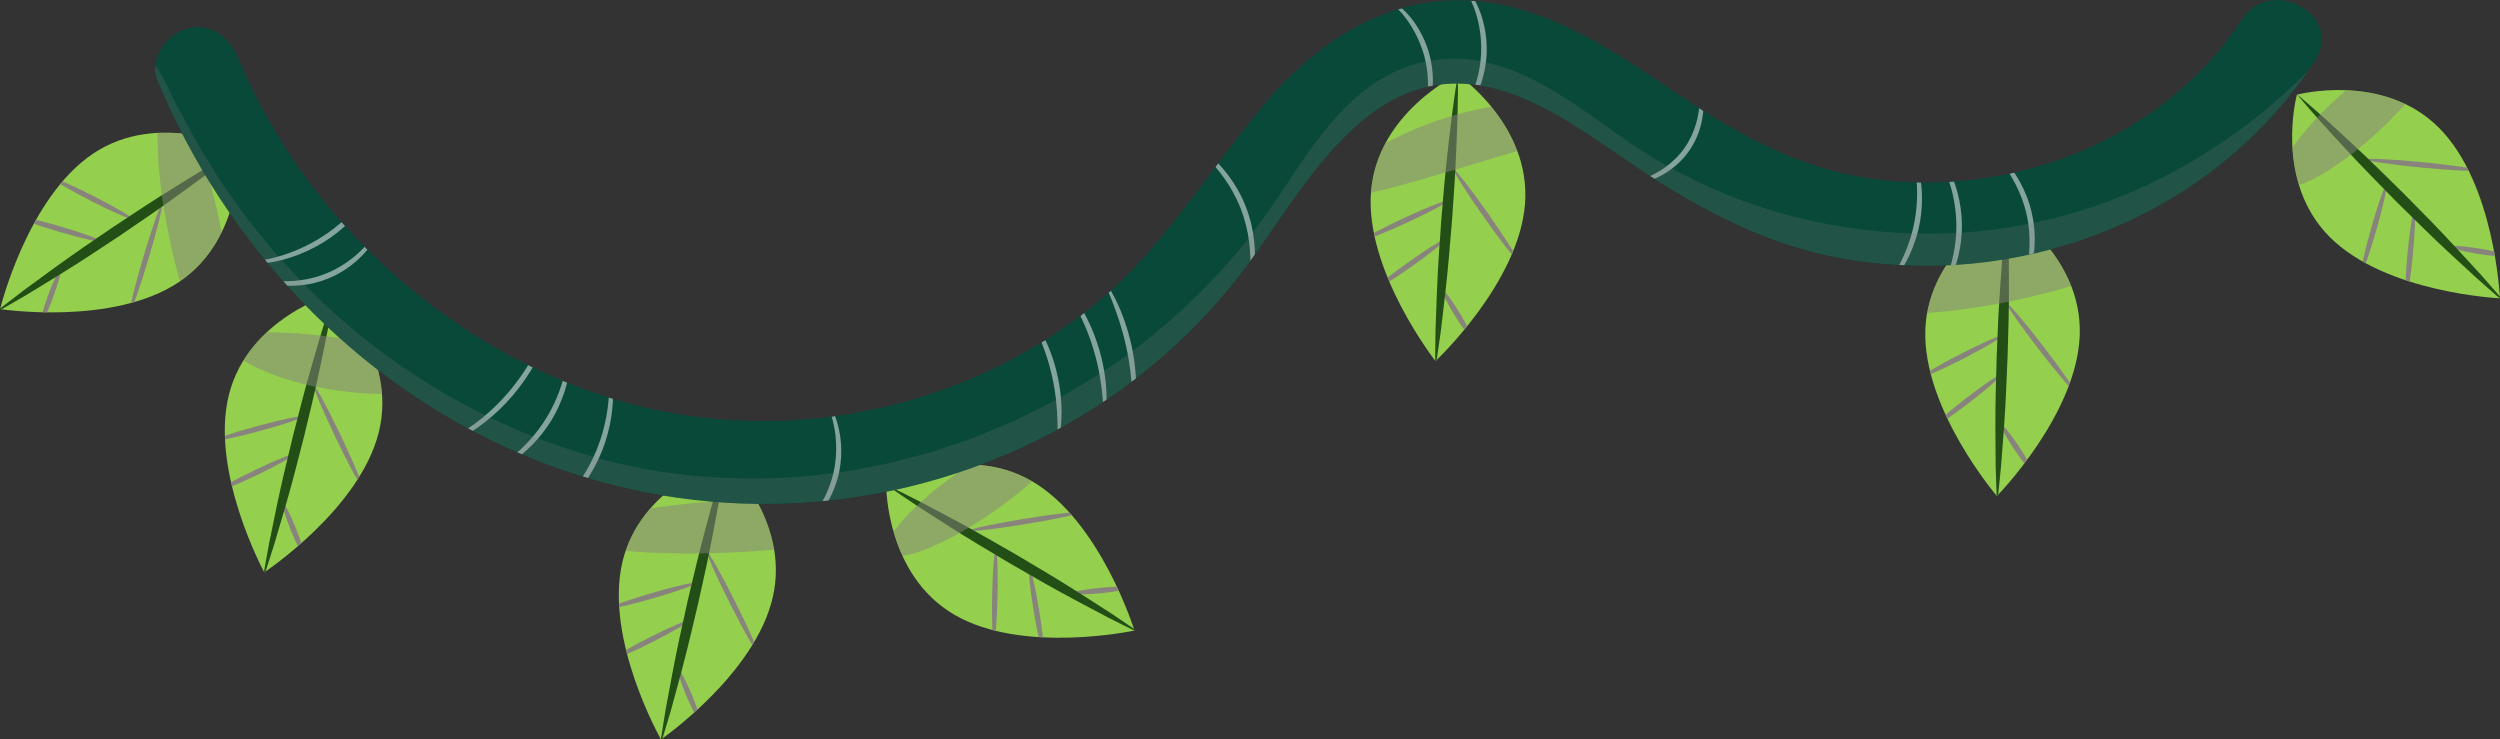 <?xml version="1.0" encoding="UTF-8"?>
<svg xmlns="http://www.w3.org/2000/svg" xmlns:xlink="http://www.w3.org/1999/xlink" viewBox="0 0 265.85 78.63">
  <rect x="0" y="0" width="265.85" height="78.63" fill="#333333" stroke="none"/>
  <defs>
    <style>
      .cls-rama-1 {
        clip-path: url(#clippath-rama-6);
      }

      .cls-rama-2 {
        clip-path: url(#clippath-rama-7);
      }

      .cls-rama-3 {
        clip-path: url(#clippath-rama-4);
      }

      .cls-rama-4 {
        mix-blend-mode: color-dodge;
      }

      .cls-rama-5 {
        fill: #fff;
      }

      .cls-rama-6 {
        fill: #08493a;
      }

      .cls-rama-7, .cls-rama-8, .cls-rama-9 {
        mix-blend-mode: color-burn;
      }

      .cls-rama-8 {
        opacity: .2;
      }

      .cls-rama-10 {
        clip-path: url(#clippath-rama-1);
      }

      .cls-rama-11 {
        mix-blend-mode: overlay;
      }

      .cls-rama-11, .cls-rama-9 {
        opacity: .5;
      }

      .cls-rama-12 {
        isolation: isolate;
      }

      .cls-rama-13 {
        clip-path: url(#clippath-rama-5);
      }

      .cls-rama-14 {
        fill: #234f17;
      }

      .cls-rama-15 {
        clip-path: url(#clippath-rama-3);
      }

      .cls-rama-16 {
        fill: #94cf4d;
      }

      .cls-rama-17 {
        clip-path: url(#clippath-rama-2);
      }

      .cls-rama-18 {
        fill: #88847d;
      }

      .cls-rama-19 {
        clip-path: url(#clippath-rama);
      }
    </style>
    <clipPath id="clippath-rama">
      <path class="cls-rama-16" d="M77.12,48.82s6.95,6.45,5.06,14.68c-1.88,8.23-11.89,15.13-11.89,15.13,0,0-6.01-10.56-4.12-18.79,1.88-8.23,10.95-11.01,10.95-11.01Z"/>
    </clipPath>
    <clipPath id="clippath-rama-1">
      <path class="cls-rama-16" d="M94.24,51.62s8.23-4.7,15.52-.44c7.29,4.26,10.88,15.87,10.88,15.87,0,0-11.88,2.57-19.17-1.69-7.29-4.26-7.23-13.74-7.23-13.74Z"/>
    </clipPath>
    <clipPath id="clippath-rama-2">
      <path class="cls-rama-16" d="M213.41,22.19s8.05,5.01,7.75,13.45c-.29,8.44-8.81,17.11-8.81,17.11,0,0-7.9-9.23-7.61-17.67.29-8.44,8.66-12.89,8.66-12.89Z"/>
    </clipPath>
    <clipPath id="clippath-rama-3">
      <path class="cls-rama-16" d="M25.39,15.83s.65,9.46-6.36,14.16c-7.01,4.71-19.02,2.88-19.02,2.88,0,0,2.86-11.81,9.87-16.52,7.01-4.71,15.52-.53,15.52-.53Z"/>
    </clipPath>
    <clipPath id="clippath-rama-4">
      <path class="cls-rama-16" d="M244.25,10.07s9.16-2.45,15.12,3.53c5.96,5.98,6.47,18.12,6.47,18.12,0,0-12.14-.54-18.1-6.52-5.96-5.98-3.49-15.13-3.49-15.13Z"/>
    </clipPath>
    <clipPath id="clippath-rama-5">
      <path class="cls-rama-16" d="M35.5,31.2s6.82,6.58,4.78,14.77c-2.04,8.19-12.18,14.89-12.18,14.89,0,0-5.8-10.68-3.76-18.87,2.04-8.19,11.16-10.8,11.16-10.8Z"/>
    </clipPath>
    <clipPath id="clippath-rama-6">
      <path class="cls-rama-16" d="M154.99,7.91s7.83,5.35,7.18,13.77c-.65,8.42-9.52,16.72-9.52,16.72,0,0-7.5-9.56-6.86-17.98.65-8.42,9.2-12.51,9.2-12.51Z"/>
    </clipPath>
    <clipPath id="clippath-rama-7">
      <path class="cls-rama-6" d="M16.72,8.52c7.24,17.4,20.87,32.05,38.28,39.59,17.71,7.67,37.67,7.3,55.05-1.17,8.5-4.15,16.07-10.28,21.85-17.76,5.44-7.04,11.24-18.77,21.05-20.16,7.83-1.11,15.18,4.82,21.26,8.88,7.11,4.74,14.47,8.56,23.03,9.82,18.88,2.79,38.42-5.1,48.93-21.25,3.14-4.82-4.65-9.19-7.78-4.38-8.13,12.49-23.52,18.62-38.1,17.08-7.71-.81-14.3-4.15-20.67-8.37-6.56-4.34-13.28-9.34-21.26-10.52-9.86-1.46-18.05,3.75-24.16,11.09-6,7.21-10.64,15.26-18.04,21.22-13.48,10.86-32.14,14.82-48.86,10.42-18.53-4.88-34.59-19.12-41.95-36.8-.93-2.22-2.91-3.85-5.46-3.17-2.08.56-4.1,3.22-3.17,5.46h0Z"/>
    </clipPath>
  </defs>
  <g class="cls-rama-12">
    <g id="Capa_2" data-name="Capa 2">
      <g id="Capa_1-2" data-name="Capa 1">
        <g>
          <g>
            <path class="cls-rama-16" d="M77.12,48.82s6.95,6.45,5.06,14.68c-1.88,8.23-11.89,15.13-11.89,15.13,0,0-6.01-10.56-4.12-18.79,1.88-8.23,10.95-11.01,10.95-11.01Z"/>
            <g class="cls-rama-19">
              <g class="cls-rama-7">
                <path class="cls-rama-18" d="M65.2,70.06c.07.14,1.92-.64,4.13-1.76,2.21-1.12,3.94-2.14,3.87-2.28s-1.92.64-4.13,1.76c-2.21,1.11-3.94,2.14-3.86,2.28Z"/>
                <path class="cls-rama-18" d="M75.21,58.73c-.14.07.93,2.5,2.4,5.42,1.47,2.92,2.78,5.23,2.92,5.16.14-.07-.93-2.5-2.4-5.42-1.47-2.92-2.78-5.23-2.92-5.16Z"/>
                <path class="cls-rama-18" d="M64.84,64.67c.04.15,2.14-.32,4.67-1.06,2.53-.74,4.55-1.46,4.51-1.62-.05-.15-2.14.32-4.67,1.06-2.53.74-4.55,1.46-4.51,1.62Z"/>
                <path class="cls-rama-18" d="M74.46,76.72c.15-.06-.26-1.35-.9-2.88-.65-1.53-1.29-2.71-1.44-2.65s.26,1.35.9,2.88c.65,1.53,1.29,2.71,1.44,2.65Z"/>
              </g>
              <path class="cls-rama-14" d="M77.18,48.76c-.35,2.6-.83,5.18-1.32,7.75-.48,2.57-1.05,5.13-1.62,7.68-.6,2.55-1.2,5.09-1.88,7.62l-1.03,3.79c-.39,1.25-.73,2.52-1.15,3.76.16-1.3.4-2.59.6-3.89l.72-3.86c.48-2.57,1.05-5.13,1.62-7.68.6-2.55,1.2-5.09,1.88-7.62.67-2.53,1.37-5.05,2.18-7.55Z"/>
              <g class="cls-rama-9">
                <ellipse class="cls-rama-18" cx="78.71" cy="55.92" rx="17.7" ry="2.79" transform="translate(-2.88 4.29) rotate(-3.07)"/>
              </g>
            </g>
          </g>
          <g>
            <path class="cls-rama-16" d="M94.24,51.62s8.23-4.7,15.52-.44c7.29,4.26,10.88,15.87,10.88,15.87,0,0-11.88,2.57-19.17-1.69-7.29-4.26-7.23-13.74-7.23-13.74Z"/>
            <g class="cls-rama-10">
              <g class="cls-rama-7">
                <path class="cls-rama-18" d="M110.94,69.35c.16-.03-.04-2.03-.44-4.46-.4-2.44-.86-4.4-1.02-4.37-.16.03.04,2.03.44,4.46.4,2.44.86,4.4,1.02,4.37Z"/>
                <path class="cls-rama-18" d="M103.12,56.41c.03.16,2.66-.14,5.89-.67,3.23-.53,5.82-1.08,5.8-1.24s-2.66.14-5.89.67c-3.23.53-5.82,1.08-5.8,1.24Z"/>
                <path class="cls-rama-18" d="M105.69,68.08c.16,0,.33-2.13.39-4.77.05-2.64-.03-4.78-.19-4.79s-.33,2.13-.39,4.77c-.05,2.64.03,4.78.19,4.79Z"/>
                <path class="cls-rama-18" d="M120.06,62.5c-.02-.16-1.37-.16-3.02,0-1.65.16-2.98.42-2.96.58.02.16,1.37.16,3.02,0,1.65-.16,2.98-.42,2.96-.58Z"/>
              </g>
              <path class="cls-rama-14" d="M94.2,51.55c2.38,1.11,4.69,2.34,7,3.58,2.31,1.23,4.58,2.54,6.84,3.84,2.25,1.33,4.5,2.66,6.71,4.07l3.31,2.12c1.08.74,2.18,1.45,3.25,2.22-1.2-.55-2.35-1.16-3.53-1.74l-3.47-1.84c-2.31-1.23-4.58-2.54-6.84-3.85-2.25-1.33-4.5-2.67-6.71-4.08-2.21-1.4-4.41-2.82-6.55-4.34Z"/>
              <g class="cls-rama-9">
                <path class="cls-rama-18" d="M113.4,45.68c.87,1.27-2.66,5.22-7.9,8.83-5.24,3.61-10.19,5.5-11.06,4.24-.87-1.27,2.66-5.22,7.9-8.83,5.24-3.61,10.19-5.5,11.06-4.24Z"/>
              </g>
            </g>
          </g>
          <g>
            <g>
              <path class="cls-rama-16" d="M213.41,22.19s8.05,5.01,7.75,13.45c-.29,8.44-8.81,17.11-8.81,17.11,0,0-7.9-9.23-7.61-17.67.29-8.44,8.66-12.89,8.66-12.89Z"/>
              <g class="cls-rama-17">
                <g class="cls-rama-7">
                  <path class="cls-rama-18" d="M205.73,45.3c.1.13,1.76-1,3.72-2.51,1.96-1.51,3.46-2.84,3.36-2.97-.1-.13-1.76,1-3.72,2.51-1.96,1.51-3.46,2.84-3.36,2.97Z"/>
                  <path class="cls-rama-18" d="M213.42,32.28c-.13.1,1.39,2.28,3.38,4.87,2,2.59,3.72,4.61,3.84,4.51.13-.1-1.39-2.28-3.38-4.87-2-2.59-3.72-4.61-3.84-4.51Z"/>
                  <path class="cls-rama-18" d="M204.36,40.08c.07.14,2.04-.72,4.39-1.92,2.35-1.21,4.19-2.3,4.12-2.44s-2.04.72-4.39,1.92c-2.35,1.21-4.19,2.3-4.12,2.44Z"/>
                  <path class="cls-rama-18" d="M216.09,50.08c.13-.09-.51-1.28-1.43-2.66-.93-1.38-1.78-2.42-1.92-2.33-.13.09.51,1.28,1.43,2.66.93,1.38,1.78,2.42,1.92,2.33Z"/>
                </g>
                <path class="cls-rama-14" d="M213.46,22.12c.15,2.62.17,5.24.17,7.86.02,2.62-.06,5.23-.14,7.85-.1,2.61-.21,5.23-.4,7.84l-.3,3.92c-.14,1.3-.24,2.61-.42,3.91-.09-1.31-.1-2.62-.15-3.93l-.03-3.93c-.01-2.62.06-5.23.14-7.85.1-2.61.21-5.23.41-7.84.18-2.61.38-5.22.71-7.83Z"/>
                <g class="cls-rama-9">
                  <path class="cls-rama-18" d="M228.06,26.25c.31,1.51-6.02,4.09-14.15,5.76-8.12,1.67-14.96,1.81-15.27.3-.31-1.51,6.02-4.09,14.15-5.76,8.12-1.67,14.96-1.81,15.27-.3Z"/>
                </g>
              </g>
            </g>
            <g>
              <path class="cls-rama-16" d="M25.39,15.83s.65,9.46-6.36,14.16c-7.01,4.71-19.02,2.88-19.02,2.88,0,0,2.86-11.81,9.87-16.52,7.01-4.71,15.52-.53,15.52-.53Z"/>
              <g class="cls-rama-15">
                <g class="cls-rama-7">
                  <path class="cls-rama-18" d="M2.15,23.13c-.05.15,1.84.85,4.21,1.54,2.37.7,4.33,1.14,4.38.99.05-.15-1.84-.85-4.21-1.55-2.37-.7-4.33-1.14-4.38-.99Z"/>
                  <path class="cls-rama-18" d="M17.21,21.74c-.15-.05-1.03,2.46-1.97,5.59-.93,3.14-1.56,5.71-1.41,5.76.15.05,1.03-2.46,1.97-5.59.93-3.13,1.56-5.71,1.41-5.76Z"/>
                  <path class="cls-rama-18" d="M5.59,18.96c-.07.14,1.78,1.23,4.13,2.43,2.35,1.2,4.32,2.05,4.39,1.91.07-.14-1.78-1.23-4.13-2.43-2.35-1.2-4.32-2.05-4.39-1.91Z"/>
                  <path class="cls-rama-18" d="M4.34,34.33c.15.06.74-1.16,1.31-2.72.57-1.56.92-2.86.77-2.92s-.74,1.16-1.31,2.72c-.57,1.56-.92,2.86-.77,2.92Z"/>
                </g>
                <path class="cls-rama-14" d="M25.47,15.82c-2.04,1.66-4.15,3.21-6.27,4.74-2.11,1.55-4.28,3.02-6.44,4.49-2.18,1.45-4.36,2.89-6.59,4.26l-3.35,2.05c-1.14.65-2.26,1.33-3.42,1.95,1.01-.84,2.07-1.61,3.1-2.42l3.17-2.32c2.11-1.54,4.28-3.02,6.44-4.48,2.18-1.45,4.36-2.89,6.59-4.26,2.22-1.38,4.46-2.75,6.76-4.01Z"/>
                <g class="cls-rama-9">
                  <path class="cls-rama-18" d="M23.46,38.13c-1.51.31-3.98-5.58-5.52-13.16-1.54-7.57-1.57-13.96-.06-14.27,1.51-.31,3.98,5.58,5.52,13.16,1.54,7.57,1.57,13.96.06,14.27Z"/>
                </g>
              </g>
            </g>
            <g>
              <path class="cls-rama-16" d="M244.25,10.07s9.16-2.45,15.12,3.53c5.96,5.98,6.47,18.12,6.47,18.12,0,0-12.14-.54-18.1-6.52-5.96-5.98-3.49-15.13-3.49-15.13Z"/>
              <g class="cls-rama-3">
                <g class="cls-rama-7">
                  <path class="cls-rama-18" d="M255.88,31.48c.16.02.48-1.97.71-4.43.23-2.46.29-4.47.13-4.49-.16-.02-.48,1.97-.71,4.43-.23,2.46-.29,4.47-.13,4.48Z"/>
                  <path class="cls-rama-18" d="M251.62,16.96c-.02.16,2.61.54,5.87.86,3.26.31,5.91.44,5.92.28.02-.16-2.61-.54-5.87-.86-3.26-.31-5.91-.44-5.92-.28Z"/>
                  <path class="cls-rama-18" d="M251.13,28.91c.15.04.87-1.98,1.59-4.52.72-2.54,1.19-4.63,1.03-4.68s-.87,1.98-1.59,4.52c-.72,2.54-1.19,4.63-1.03,4.68Z"/>
                  <path class="cls-rama-18" d="M266.45,27.18c.03-.16-1.28-.5-2.92-.77-1.64-.27-2.99-.35-3.01-.19-.03.16,1.28.5,2.92.77,1.64.27,2.99.35,3.01.19Z"/>
                </g>
                <path class="cls-rama-14" d="M244.23,10c2.02,1.68,3.94,3.46,5.86,5.24,1.92,1.78,3.78,3.62,5.64,5.46,1.84,1.86,3.68,3.72,5.45,5.65l2.66,2.89c.86.99,1.74,1.96,2.57,2.98-1.02-.83-1.98-1.72-2.97-2.58l-2.89-2.66c-1.92-1.78-3.78-3.62-5.64-5.46-1.84-1.86-3.67-3.73-5.45-5.65-1.78-1.92-3.55-3.85-5.23-5.87Z"/>
                <g class="cls-rama-9">
                  <path class="cls-rama-18" d="M258.72,5.02c1.03,1.14-1.77,5.34-6.25,9.37-4.48,4.03-8.95,6.37-9.98,5.23s1.77-5.34,6.25-9.37c4.48-4.03,8.95-6.37,9.98-5.23Z"/>
                </g>
              </g>
            </g>
            <g>
              <path class="cls-rama-16" d="M35.5,31.2s6.82,6.58,4.78,14.77c-2.04,8.19-12.18,14.89-12.18,14.89,0,0-5.8-10.68-3.76-18.87,2.04-8.19,11.16-10.8,11.16-10.8Z"/>
              <g class="cls-rama-13">
                <g class="cls-rama-7">
                  <path class="cls-rama-18" d="M23.16,52.2c.07.14,1.93-.61,4.16-1.68,2.23-1.07,3.98-2.06,3.91-2.2-.07-.14-1.93.61-4.16,1.68-2.23,1.07-3.98,2.06-3.91,2.2Z"/>
                  <path class="cls-rama-18" d="M33.4,41.06c-.15.07.88,2.52,2.29,5.47,1.41,2.95,2.67,5.29,2.82,5.22.15-.07-.88-2.52-2.29-5.47-1.41-2.95-2.67-5.29-2.82-5.22Z"/>
                  <path class="cls-rama-18" d="M22.91,46.81c.04.16,2.14-.28,4.69-.97,2.55-.69,4.58-1.37,4.54-1.53-.04-.16-2.14.28-4.69.97-2.55.69-4.58,1.37-4.54,1.53Z"/>
                  <path class="cls-rama-18" d="M32.3,59.04c.15-.06-.23-1.36-.85-2.9-.62-1.54-1.24-2.74-1.39-2.68s.23,1.36.85,2.9c.62,1.54,1.24,2.74,1.39,2.68Z"/>
                </g>
                <path class="cls-rama-14" d="M35.55,31.14c-.4,2.6-.93,5.16-1.47,7.72-.53,2.56-1.15,5.11-1.77,7.65-.65,2.54-1.29,5.07-2.03,7.58l-1.11,3.77c-.41,1.25-.78,2.5-1.22,3.74.19-1.3.45-2.58.68-3.88l.79-3.85c.53-2.56,1.15-5.11,1.77-7.65.65-2.53,1.29-5.07,2.03-7.58.72-2.52,1.46-5.03,2.33-7.51Z"/>
                <g class="cls-rama-9">
                  <path class="cls-rama-18" d="M48.17,39.87c-.03,1.52-5.59,2.63-12.32,1.66-6.74-.96-11.76-3.58-11.36-5.05.4-1.5,5.78-1.37,12.15-.47,6.37.92,11.57,2.31,11.53,3.86Z"/>
                </g>
              </g>
            </g>
            <g>
              <path class="cls-rama-16" d="M154.99,7.91s7.83,5.35,7.18,13.77c-.65,8.42-9.52,16.72-9.52,16.72,0,0-7.5-9.56-6.86-17.98.65-8.42,9.2-12.51,9.2-12.51Z"/>
              <g class="cls-rama-1">
                <g class="cls-rama-7">
                  <path class="cls-rama-18" d="M146.33,30.67c.09.13,1.8-.92,3.82-2.35,2.02-1.43,3.58-2.69,3.49-2.83s-1.8.92-3.82,2.35c-2.02,1.43-3.58,2.69-3.49,2.83Z"/>
                  <path class="cls-rama-18" d="M154.56,17.99c-.13.09,1.29,2.33,3.17,5.01,1.88,2.67,3.52,4.77,3.65,4.67.13-.09-1.29-2.33-3.17-5.01-1.88-2.67-3.52-4.76-3.65-4.67Z"/>
                  <path class="cls-rama-18" d="M145.19,25.4c.07.15,2.07-.63,4.46-1.74,2.4-1.11,4.29-2.12,4.22-2.27-.07-.15-2.07.63-4.46,1.74-2.4,1.11-4.29,2.12-4.22,2.27Z"/>
                  <path class="cls-rama-18" d="M156.48,35.89c.14-.08-.45-1.3-1.32-2.71-.87-1.41-1.68-2.49-1.82-2.41s.45,1.3,1.32,2.71c.87,1.41,1.68,2.49,1.82,2.41Z"/>
                </g>
                <path class="cls-rama-14" d="M155.03,7.84c.04,2.63-.05,5.24-.16,7.86-.1,2.62-.28,5.23-.47,7.84-.21,2.61-.43,5.21-.73,7.82l-.46,3.9c-.2,1.3-.35,2.6-.58,3.89-.03-1.31.01-2.62.02-3.93l.14-3.92c.1-2.62.28-5.23.47-7.84.21-2.61.43-5.21.74-7.81.29-2.6.6-5.2,1.04-7.79Z"/>
                <g class="cls-rama-9">
                  <path class="cls-rama-18" d="M169.06,12.29c.11,1.57-5.93,3.23-13.14,5.4-7.23,2.12-13.2,4.03-13.96,2.65-.35-.67.74-2.06,2.94-3.61,2.2-1.55,5.53-3.22,9.43-4.38,3.91-1.16,7.61-1.58,10.3-1.48,2.69.1,4.36.67,4.43,1.42Z"/>
                </g>
              </g>
            </g>
            <g>
              <path class="cls-rama-6" d="M16.72,8.52c7.24,17.4,20.87,32.05,38.28,39.59,17.71,7.67,37.67,7.3,55.05-1.17,8.5-4.15,16.07-10.28,21.85-17.76,5.44-7.04,11.24-18.77,21.05-20.16,7.83-1.11,15.18,4.82,21.26,8.88,7.11,4.74,14.47,8.56,23.03,9.82,18.88,2.79,38.42-5.1,48.93-21.25,3.14-4.82-4.65-9.19-7.78-4.38-8.13,12.49-23.52,18.62-38.1,17.08-7.71-.81-14.3-4.15-20.67-8.37-6.56-4.34-13.28-9.34-21.26-10.52-9.86-1.46-18.05,3.75-24.16,11.09-6,7.21-10.64,15.26-18.04,21.22-13.48,10.86-32.14,14.82-48.86,10.42-18.53-4.88-34.59-19.12-41.95-36.8-.93-2.22-2.91-3.85-5.46-3.17-2.08.56-4.1,3.22-3.17,5.46h0Z"/>
              <g class="cls-rama-2">
                <g class="cls-rama-4">
                  <g class="cls-rama-11">
                    <path class="cls-rama-5" d="M40.22,24.55c-.08-.05-.5.67-1.39,1.64-.88.96-2.3,2.15-4.14,2.89-1.84.75-3.68.88-4.99.81-1.31-.07-2.11-.3-2.14-.21-.02.06.75.43,2.1.62,1.34.19,3.29.12,5.24-.68,1.95-.79,3.41-2.1,4.24-3.16.84-1.07,1.14-1.88,1.08-1.9Z"/>
                  </g>
                  <g class="cls-rama-11">
                    <path class="cls-rama-5" d="M40.75,17.92c-.1-.04-.5.93-1.44,2.32-.93,1.39-2.46,3.16-4.56,4.61-2.1,1.45-4.3,2.26-5.93,2.63-1.63.38-2.69.42-2.68.52,0,.06,1.07.17,2.76-.12,1.69-.28,4-1.06,6.18-2.56,2.17-1.51,3.72-3.38,4.58-4.87.87-1.49,1.14-2.53,1.09-2.54Z"/>
                  </g>
                  <g class="cls-rama-11">
                    <path class="cls-rama-5" d="M58.96,32.67c-.1-.02-.36,1.12-1.09,2.84-.71,1.72-1.94,4.02-3.78,6.18-.92,1.08-1.9,2.02-2.86,2.79-.95.79-1.87,1.39-2.72,1.72-.85.35-1.6.39-2.1.33-.51-.06-.78-.18-.8-.14-.01.02.23.22.76.36.53.14,1.36.15,2.28-.17.93-.3,1.93-.9,2.92-1.69,1-.78,2.02-1.73,2.96-2.84,1.9-2.22,3.1-4.62,3.73-6.41.32-.9.51-1.65.61-2.17.1-.52.13-.81.09-.82Z"/>
                  </g>
                  <g class="cls-rama-11">
                    <path class="cls-rama-5" d="M60.57,36.77c-.1,0-.11.91-.39,2.34-.27,1.42-.88,3.35-2.02,5.24-1.15,1.89-2.57,3.33-3.71,4.23-1.13.91-1.94,1.34-1.89,1.43.02.06.9-.25,2.14-1.1,1.23-.84,2.77-2.29,3.96-4.25,1.18-1.97,1.76-4,1.93-5.48.18-1.49.04-2.41-.02-2.4Z"/>
                  </g>
                  <g class="cls-rama-11">
                    <path class="cls-rama-5" d="M64.69,38.56c-.1.02.09,1.07.08,2.76-.01,1.69-.33,4.04-1.29,6.44-.97,2.4-2.36,4.31-3.53,5.54-1.16,1.24-2.03,1.86-1.97,1.94.03.05.99-.46,2.26-1.65,1.27-1.18,2.77-3.13,3.77-5.61.99-2.48,1.26-4.93,1.16-6.66-.09-1.74-.43-2.77-.49-2.76Z"/>
                  </g>
                  <g class="cls-rama-11">
                    <path class="cls-rama-5" d="M87.93,42.61c-.09.04.31.83.64,2.18.34,1.34.54,3.29.09,5.36-.45,2.06-1.44,3.76-2.31,4.84-.86,1.09-1.55,1.65-1.49,1.72.04.05.82-.39,1.8-1.46.98-1.05,2.09-2.8,2.56-4.98.47-2.18.18-4.23-.27-5.59-.45-1.38-.98-2.11-1.04-2.07Z"/>
                  </g>
                  <g class="cls-rama-11">
                    <path class="cls-rama-5" d="M109.74,33.89c-.16.09,1.4,2.67,2.16,6.25.8,3.57.46,6.57.64,6.58.13.04.75-3.02-.07-6.71-.79-3.7-2.62-6.22-2.72-6.13Z"/>
                  </g>
                  <g class="cls-rama-11">
                    <path class="cls-rama-5" d="M117.58,30.16c-.16.08,1.35,2.88,2.17,6.67.85,3.78.64,6.96.82,6.96.07,0,.22-.78.25-2.07.03-1.29-.08-3.08-.5-5.01-.43-1.93-1.07-3.61-1.64-4.76-.57-1.16-1.03-1.81-1.09-1.78Z"/>
                  </g>
                  <g class="cls-rama-11">
                    <path class="cls-rama-5" d="M113.42,30.68c-.16.1,1.79,2.77,2.9,6.61,1.15,3.83.96,7.13,1.15,7.13.07,0,.21-.81.2-2.15,0-1.33-.21-3.19-.79-5.15-.58-1.96-1.41-3.63-2.13-4.75-.72-1.13-1.28-1.74-1.33-1.7Z"/>
                  </g>
                  <g class="cls-rama-11">
                    <path class="cls-rama-5" d="M126.17,14.89c-.05.08.87.65,2.1,1.83,1.23,1.17,2.73,3.05,3.67,5.47.94,2.42,1.11,4.81,1,6.51-.1,1.71-.4,2.74-.3,2.77.06.02.5-.98.71-2.73.22-1.73.12-4.24-.87-6.76-.98-2.52-2.6-4.43-3.94-5.56-1.34-1.14-2.35-1.58-2.37-1.53Z"/>
                  </g>
                  <g class="cls-rama-11">
                    <path class="cls-rama-5" d="M147.84.04c-.06.08.57.57,1.37,1.54.8.96,1.71,2.47,2.23,4.31.5,1.85.49,3.6.29,4.84-.19,1.24-.48,1.99-.39,2.02.05.03.48-.67.79-1.95.31-1.27.39-3.13-.14-5.07-.54-1.94-1.56-3.5-2.48-4.43-.92-.94-1.64-1.32-1.67-1.27Z"/>
                  </g>
                  <g class="cls-rama-11">
                    <path class="cls-rama-5" d="M155.82-1.32c-.08.06.39.76.87,2,.49,1.24.91,3.05.81,5.08-.11,2.03-.71,3.79-1.31,4.98-.6,1.19-1.14,1.84-1.07,1.9.04.04.7-.52,1.43-1.7.73-1.17,1.42-3.02,1.54-5.15.1-2.13-.41-4.03-1.01-5.27-.6-1.25-1.2-1.88-1.25-1.84Z"/>
                  </g>
                  <g class="cls-rama-11">
                    <path class="cls-rama-5" d="M180.63,8.58c-.1.02.13.86.1,2.22-.03,1.34-.42,3.24-1.59,4.92-1.18,1.68-2.83,2.69-4.09,3.18-1.26.5-2.13.56-2.12.66,0,.06.89.14,2.25-.27,1.35-.4,3.16-1.42,4.43-3.23,1.27-1.81,1.61-3.86,1.53-5.26-.07-1.42-.45-2.24-.51-2.21Z"/>
                  </g>
                  <g class="cls-rama-11">
                    <path class="cls-rama-5" d="M203.51,16.72c-.09.03.13.85.27,2.19.15,1.34.14,3.22-.31,5.23-.46,2.01-1.26,3.7-1.97,4.85-.71,1.15-1.26,1.8-1.19,1.86.04.05.71-.51,1.53-1.64.82-1.12,1.72-2.87,2.2-4.95.47-2.09.4-4.05.15-5.41-.25-1.37-.62-2.16-.68-2.14Z"/>
                  </g>
                  <g class="cls-rama-11">
                    <path class="cls-rama-5" d="M205.71,15.85c-.08.06.48.84,1.09,2.23.62,1.39,1.2,3.43,1.24,5.75.03,2.32-.5,4.38-1.08,5.78-.57,1.41-1.12,2.2-1.03,2.26.04.04.71-.68,1.41-2.09.7-1.4,1.32-3.54,1.29-5.95-.04-2.41-.72-4.53-1.45-5.92-.73-1.39-1.42-2.09-1.46-2.05Z"/>
                  </g>
                  <g class="cls-rama-11">
                    <path class="cls-rama-5" d="M210.93,15.18c-.06.08.77.71,1.81,1.98,1.04,1.26,2.24,3.25,2.78,5.69.54,2.44.28,4.75-.13,6.33-.41,1.59-.9,2.51-.81,2.56.05.03.68-.83,1.2-2.44.53-1.6.87-4.01.3-6.57-.56-2.56-1.88-4.6-3.03-5.83-1.16-1.25-2.08-1.77-2.12-1.71Z"/>
                  </g>
                </g>
                <g class="cls-rama-8">
                  <path class="cls-rama-18" d="M256.13-6.07c.26.1-.8,4.22-5.05,10.53-2.13,3.13-5.08,6.77-9.12,10.38-4.06,3.58-9.19,7.17-15.5,9.92-6.3,2.72-13.78,4.61-21.92,4.71-8.11.13-16.86-1.38-25.28-5.05-1.05-.45-2.08-.98-3.13-1.48-1.03-.54-2.05-1.12-3.08-1.68-.99-.63-2.02-1.25-3-1.89-.95-.65-1.9-1.31-2.86-1.97-1.88-1.31-3.73-2.56-5.62-3.59-1.89-1.05-3.82-1.77-5.71-2.04-1.88-.2-3.74.06-5.43.94-.85.42-1.68.99-2.46,1.68-.79.67-1.54,1.46-2.27,2.32-1.45,1.71-2.78,3.7-4.15,5.78-1.32,2.09-2.92,4.25-4.48,6.37-3.3,4.13-7.02,7.83-11,11.07-3.98,3.25-8.32,5.9-12.71,8.18-1.12.54-2.23,1.08-3.33,1.61-1.14.46-2.27.92-3.4,1.38-1.12.49-2.28.84-3.42,1.22-1.15.36-2.27.8-3.44,1.06-1.16.29-2.31.59-3.45.88-1.15.26-2.31.44-3.46.66l-1.72.31c-.58.07-1.15.13-1.73.19-1.15.12-2.28.27-3.42.36-9.1.58-17.87-.53-25.52-3.16-7.68-2.55-14.32-6.23-19.8-10.28-5.49-4.06-9.83-8.51-13.17-12.74-.88-1.02-1.61-2.1-2.33-3.13-.72-1.03-1.44-1.99-2-3-.59-.99-1.16-1.93-1.7-2.83-.51-.92-.93-1.83-1.36-2.67-.89-1.67-1.49-3.24-2.01-4.59-.26-.68-.51-1.3-.71-1.87-.17-.59-.32-1.12-.46-1.6-.53-1.91-.71-2.93-.53-2.99s.72.84,1.57,2.59c.21.44.44.93.7,1.47.29.53.6,1.1.94,1.72.67,1.25,1.4,2.7,2.41,4.23.49.77.96,1.61,1.52,2.46.58.83,1.2,1.7,1.84,2.6.61.93,1.36,1.81,2.11,2.75.76.93,1.51,1.93,2.41,2.86,3.42,3.86,7.74,7.9,13.08,11.54,5.33,3.64,11.68,6.89,18.9,9.08,7.2,2.27,15.3,3.11,23.72,2.45,1.05-.1,2.1-.26,3.16-.39l1.6-.2,1.59-.31c1.06-.22,2.13-.4,3.2-.65,1.06-.28,2.12-.57,3.19-.85,1.08-.25,2.11-.68,3.18-1.02,1.06-.36,2.13-.69,3.16-1.16,1.04-.43,2.09-.87,3.14-1.31,1.02-.5,2.05-1.01,3.08-1.52,4.06-2.15,8.05-4.62,11.72-7.63,3.66-3.01,7.07-6.41,10.1-10.2,1.43-1.97,2.85-3.85,4.21-5.99,1.39-2.1,2.82-4.26,4.57-6.31.87-1.02,1.81-2.02,2.9-2.93,1.06-.92,2.27-1.75,3.59-2.4,2.63-1.36,5.75-1.8,8.61-1.43,2.85.42,5.39,1.48,7.59,2.72,2.22,1.24,4.2,2.62,6.08,3.96.93.66,1.85,1.31,2.77,1.96.91.59,1.81,1.18,2.71,1.76.93.53,1.85,1.07,2.78,1.57.95.46,1.88.96,2.84,1.39,7.64,3.48,15.67,5.05,23.17,5.12,7.52.1,14.47-1.42,20.43-3.73,5.98-2.34,10.96-5.49,15-8.66,4.02-3.21,7.08-6.48,9.39-9.29,4.61-5.67,6.35-9.45,6.79-9.23Z"/>
                </g>
              </g>
            </g>
          </g>
        </g>
      </g>
    </g>
  </g>
</svg>